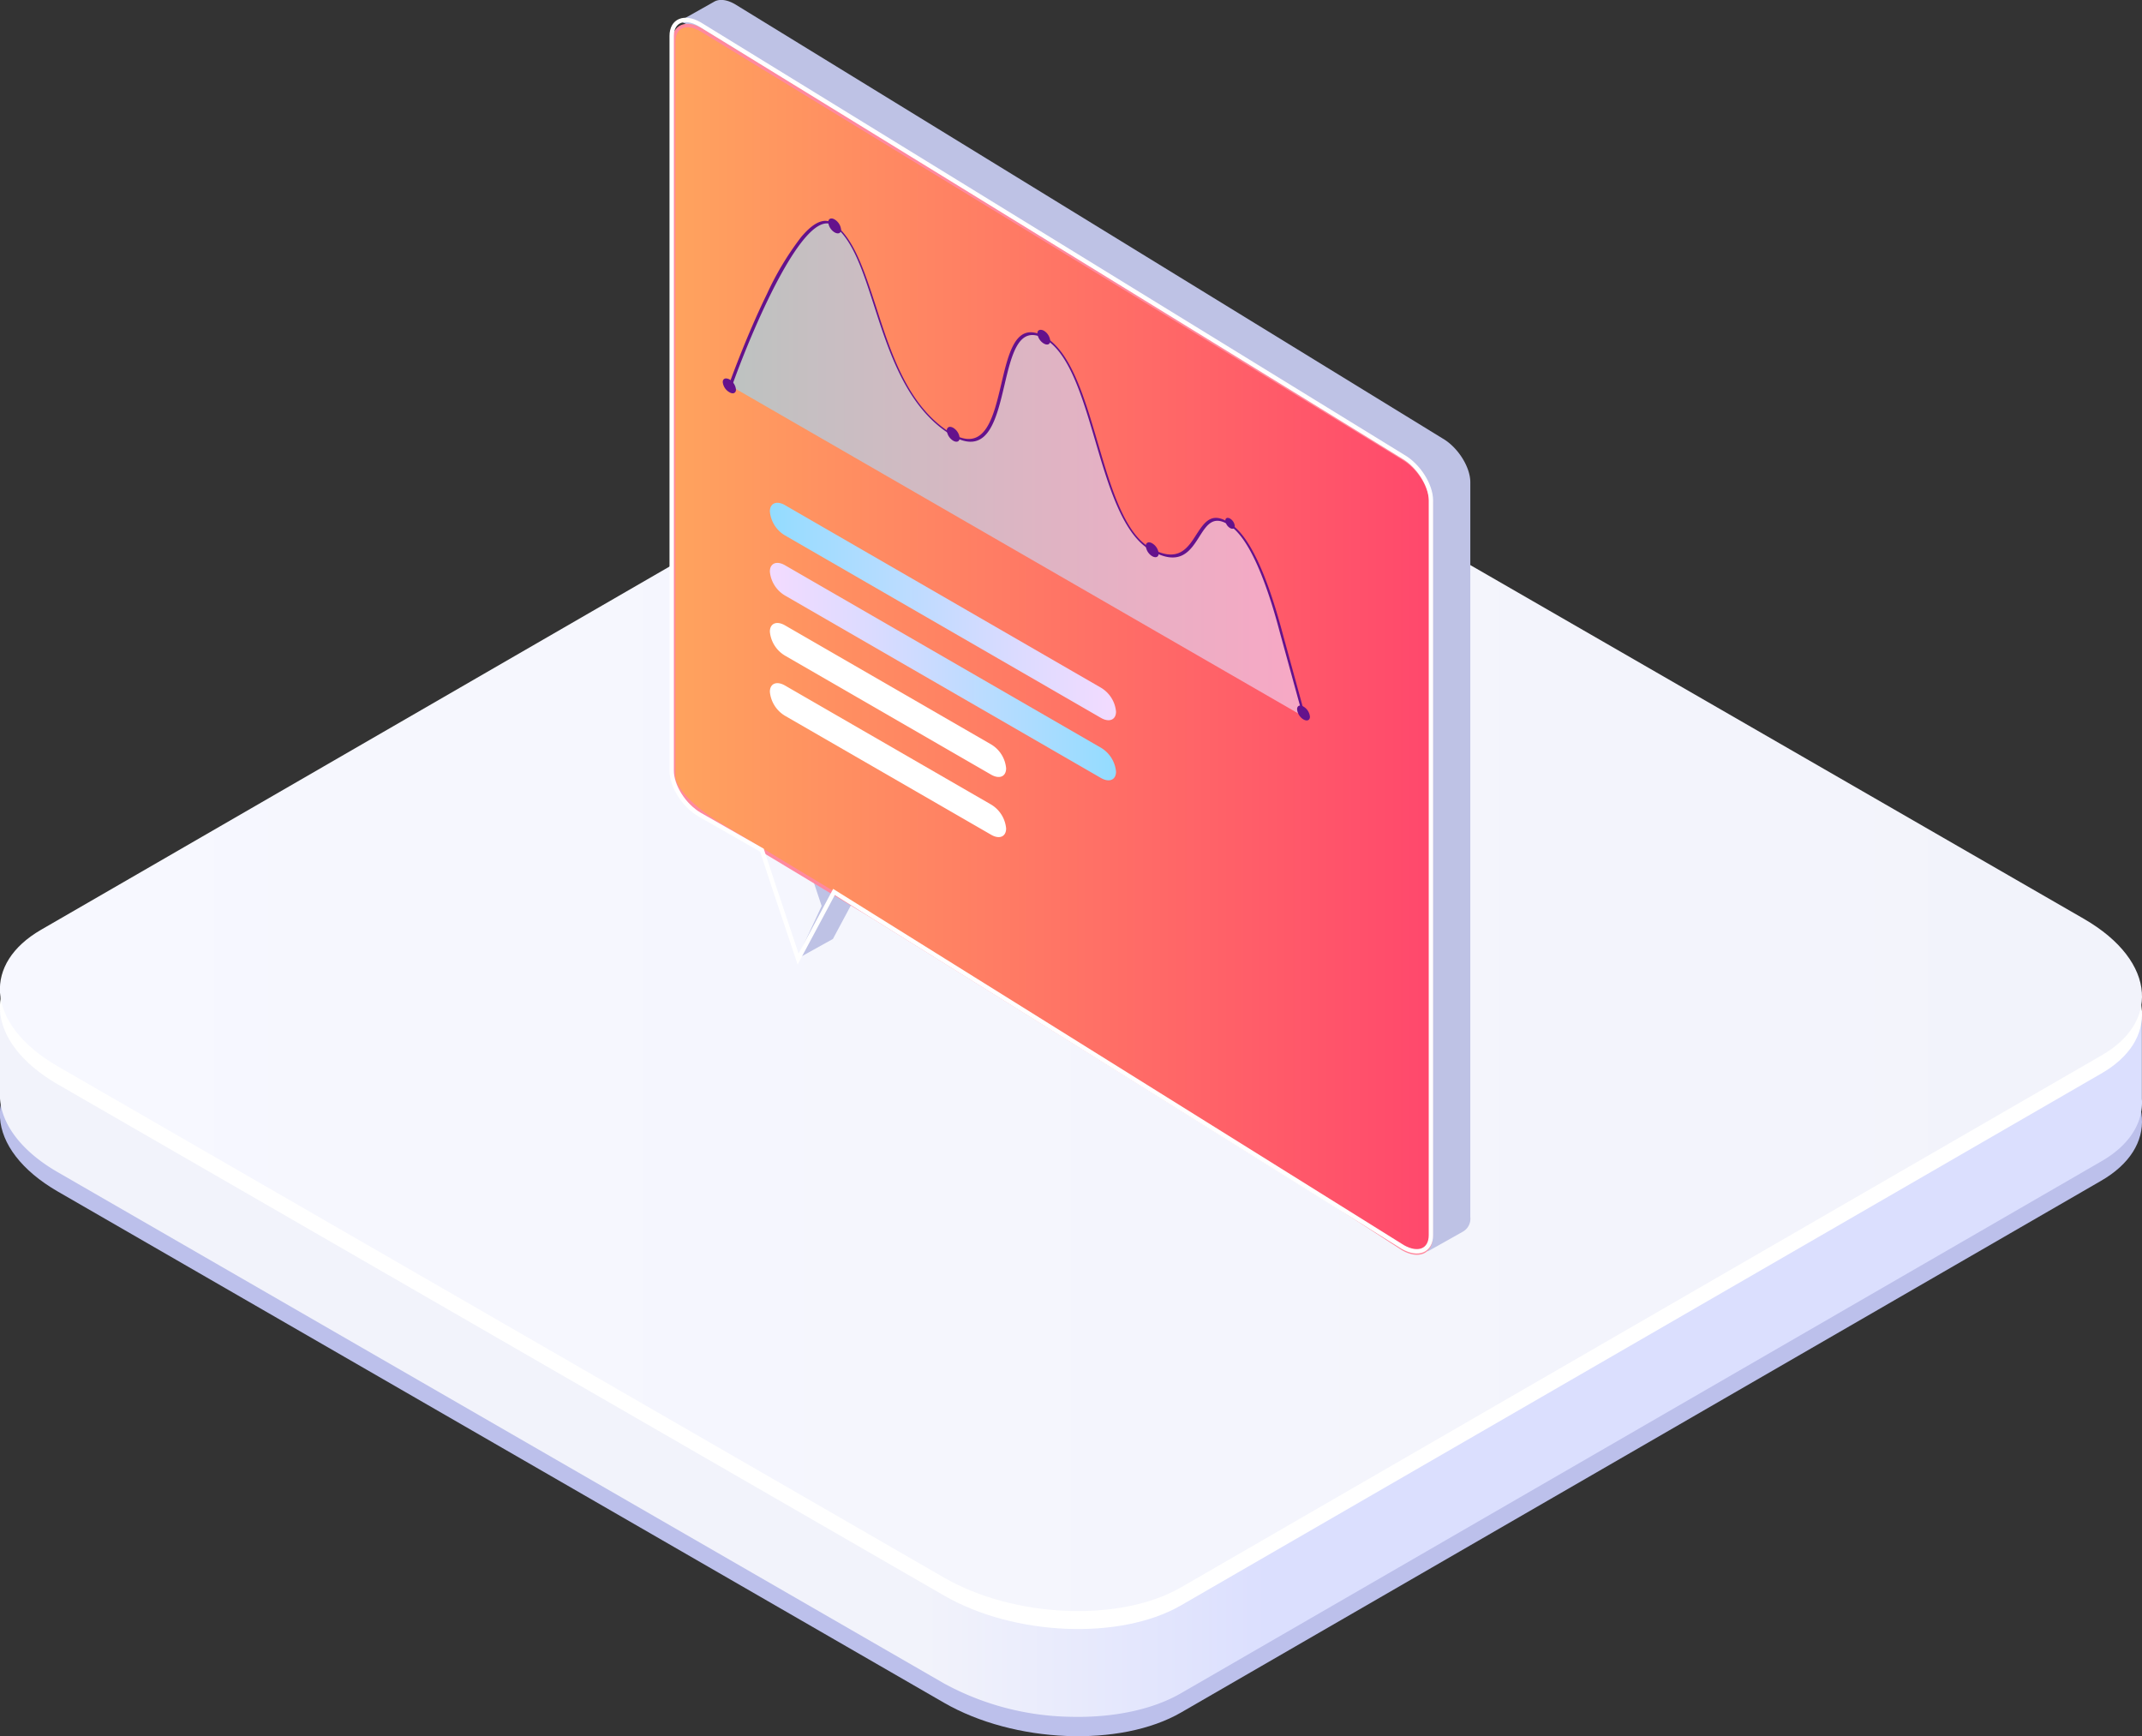 <svg xmlns="http://www.w3.org/2000/svg" xmlns:xlink="http://www.w3.org/1999/xlink" viewBox="0 0 358.22 290.34"><rect x="0" y="0" width="358.22" height="290.34" fill="#333333" stroke="none"/><defs><style>.cls-1{isolation:isolate;}.cls-2{fill:#bcc0eb;mix-blend-mode:multiply;}.cls-3{fill:url(#_01);}.cls-4{fill:#fff;}.cls-5{fill:url(#çÓ_È_Ó·_ÁÂ_ËÂÌÚ_1);}.cls-6{fill:#bec2e5;}.cls-7{stroke:#ff899e;stroke-width:0.58px;fill:url(#new_2);}.cls-7,.cls-8{stroke-miterlimit:10;}.cls-8{fill:none;stroke:#fff;stroke-width:0.73px;}.cls-9{opacity:0.61;fill:url(#linear-gradient);}.cls-10{fill:#64128c;}.cls-11{fill:url(#linear-gradient-2);}.cls-12{fill:url(#linear-gradient-3);}</style><linearGradient id="_01" x1="212.24" y1="211.7" x2="154.65" y2="211.7" gradientUnits="userSpaceOnUse"><stop offset="0" stop-color="#dbdffe"/><stop offset="1" stop-color="#f2f3fb"/></linearGradient><linearGradient id="çÓ_È_Ó·_ÁÂ_ËÂÌÚ_1" y1="166.04" x2="358.22" y2="166.04" gradientUnits="userSpaceOnUse"><stop offset="0" stop-color="#f7f8ff"/><stop offset="1" stop-color="#f2f3fb"/></linearGradient><linearGradient id="new_2" x1="19485.44" y1="106.9" x2="19612.09" y2="106.9" gradientTransform="matrix(-1, 0, 0, 1, 19724.75, 0)" gradientUnits="userSpaceOnUse"><stop offset="0" stop-color="#ff486c"/><stop offset="1" stop-color="#ffa35e"/></linearGradient><linearGradient id="linear-gradient" x1="19506.79" y1="8338.52" x2="19602.61" y2="8338.52" gradientTransform="matrix(-1, -0.58, 0, 1, 19724.75, 3025.29)" gradientUnits="userSpaceOnUse"><stop offset="0" stop-color="#f3dbff"/><stop offset="0.29" stop-color="#dbdbff"/><stop offset="0.89" stop-color="#9fdcff"/><stop offset="1" stop-color="#93dcff"/></linearGradient><linearGradient id="linear-gradient-2" x1="19538.11" y1="102.28" x2="19596" y2="102.28" gradientTransform="matrix(-1, 0, 0, 1, 19724.75, 0)" xlink:href="#linear-gradient"/><linearGradient id="linear-gradient-3" x1="-9385.24" y1="8462.12" x2="-9327.36" y2="8462.12" gradientTransform="matrix(1, 0.58, 0, 1, 9513.99, -2947.46)" xlink:href="#linear-gradient"/></defs><title>Our-Services_Testing</title><g class="cls-1"><g id="Layer_2" data-name="Layer 2"><g id="Layer_1-2" data-name="Layer 1"><path class="cls-2" d="M358.2,186.93c-.28-4.32-3.55-8.8-9.68-12.34L200.31,89.11c-11.73-6.77-29.47-7.5-39.63-1.63L6.85,176.38C2,179.18-.24,183,0,186.93c.28,4.31,3.55,8.79,9.68,12.33l148.21,85.49c11.73,6.76,29.48,7.49,39.63,1.62l153.84-88.9C356.22,194.67,358.46,190.87,358.2,186.93Z"/><path class="cls-3" d="M358.2,183.73h0V169l-60.15,29.23-97.76-56.39c-11.73-6.77-29.47-7.5-39.63-1.63L60.23,198.28,0,169v13.6a10.09,10.09,0,0,0,0,1.1c.28,4.31,3.55,8.8,9.68,12.33l148.21,85.49a45.7,45.7,0,0,0,21.21,5.57h0c6.89.17,13.53-1.12,18.42-3.95l153.84-88.9C356.22,191.46,358.46,187.67,358.2,183.73Z"/><path class="cls-4" d="M358.2,169c-.28-4.31-3.55-8.79-9.68-12.33L200.31,71.2c-11.73-6.76-29.47-7.49-39.63-1.62L6.85,158.48C2,161.28-.24,165.08,0,169c.28,4.32,3.55,8.8,9.68,12.34l148.21,85.48c11.73,6.77,29.48,7.5,39.63,1.63l153.84-88.9C356.22,176.77,358.46,173,358.2,169Z"/><path class="cls-5" d="M358.2,166c-.28-4.32-3.55-8.8-9.68-12.34L200.31,68.22c-11.73-6.77-29.47-7.5-39.63-1.63L6.85,155.49C2,158.3-.24,162.1,0,166c.28,4.31,3.55,8.8,9.68,12.33l148.21,85.49c11.73,6.77,29.48,7.49,39.63,1.62l153.84-88.9C356.22,173.78,358.46,170,358.2,166Z"/><path class="cls-6" d="M113.65,3.54,119.37.32h0c.86-.53,2.13-.44,3.56.39l118.31,72.6c2.57,1.48,4.65,4.77,4.65,7.33V203.53a2.49,2.49,0,0,1-1.31,2.47l-5.82,3.27h0l-1.07-5.43.83.08L145.29,145.8l-2,3.75-4,7.47-6,3.33,4.12-8.85-2.2-6.6-2-6.09-10.26-5.92c-2.56-1.48-4.64-4.76-4.64-7.33V5.56Z"/><path class="cls-7" d="M117.3,5,234.66,76.64c2.57,1.48,4.65,4.77,4.65,7.33V206.85c0,2.57-2.08,3.45-4.65,2l-11.25-7.3-77.32-48.17L120,137.66c-2.57-1.48-7.33-5.27-7.33-7.83V7C112.66,4.38,114.74,3.5,117.3,5Z"/><path class="cls-8" d="M117,4.05l117.63,72.3c2.58,1.48,4.67,4.76,4.67,7.33V206.55c0,2.57-2.09,3.45-4.67,2l-95.16-59.39-2,3.75-4,7.47-4.05-12.12-2-6.09L117,136.22c-2.58-1.48-4.67-4.76-4.67-7.33V6C112.34,3.45,114.43,2.57,117,4.05Z"/><path class="cls-9" d="M139.55,37.58c7.42,5.58,6.87,26.33,18.86,34.5L160,73c9.9,4.57,5.65-20.91,14.27-16.86,9.07,4.26,9.07,30.33,18.13,35.56s7-8.94,13.67-3.82c3.5,2.68,6.31,10.73,8.2,17.8L218,119v.82L122.14,64.51S133.32,32.89,139.55,37.58Z"/><path class="cls-10" d="M122.36,64.7c3.09-8.75,12.21-30.65,17.15-26.92,3.11,2.34,4.77,7.48,6.69,13.43,2.48,7.68,5.29,16.38,12.18,21.08l0,0,1.65,1c5.28,2.44,6.63-3.3,7.94-8.84,1.2-5.09,2.33-9.9,6.33-8,4.4,2.07,6.68,9.83,8.89,17.35s4.56,15.52,9.21,18.2c4.93,2.85,6.65.14,8.17-2.25,1.32-2.08,2.46-3.88,5.45-1.6,2.75,2.11,5.53,8.17,8,17.54l3.65,13.28v.78l.45.27v-.9l-3.65-13.32c-2.59-9.7-5.41-15.78-8.38-18-3.34-2.55-4.61-.55-6,1.57-1.46,2.3-3.11,4.9-7.75,2.23-4.33-2.5-6.59-10.21-8.78-17.66-2.27-7.71-4.62-15.69-9.37-17.92-4.33-2-5.5,2.91-6.73,8.15-1.27,5.4-2.59,11-7.53,8.71l-1.6-.92c-6.61-4.52-9.36-13-11.79-20.57-2-6.11-3.68-11.38-7-13.92-1.55-1.16-3.37-.44-5.59,2.21a49.58,49.58,0,0,0-5.7,9.5c-3.54,7.24-6.35,15.16-6.38,15.24Z"/><path class="cls-10" d="M204.92,87.05a1.63,1.63,0,0,0,.79,1.25c.44.25.79.1.79-.33a1.63,1.63,0,0,0-.79-1.25C205.27,86.47,204.92,86.62,204.92,87.05Z"/><path class="cls-10" d="M191.62,91.31a2.23,2.23,0,0,0,1.07,1.7c.6.34,1.08.14,1.08-.45a2.21,2.21,0,0,0-1.08-1.7C192.1,90.51,191.62,90.72,191.62,91.31Z"/><path class="cls-10" d="M216.92,118.61a2.23,2.23,0,0,0,1.07,1.7c.6.34,1.08.14,1.08-.46a2.21,2.21,0,0,0-1.08-1.69C217.4,117.81,216.92,118,216.92,118.61Z"/><path class="cls-10" d="M173.49,55.75a2.21,2.21,0,0,0,1.08,1.7c.59.34,1.07.14,1.07-.46a2.23,2.23,0,0,0-1.07-1.69C174,55,173.49,55.16,173.49,55.75Z"/><path class="cls-10" d="M158.34,72a2.26,2.26,0,0,0,1.07,1.7c.6.34,1.08.14,1.08-.46a2.24,2.24,0,0,0-1.08-1.7C158.82,71.21,158.34,71.41,158.34,72Z"/><path class="cls-10" d="M138.51,37.16a2.24,2.24,0,0,0,1.07,1.7c.6.34,1.08.14,1.08-.46a2.24,2.24,0,0,0-1.08-1.7C139,36.36,138.51,36.57,138.51,37.16Z"/><path class="cls-10" d="M120.87,63.9A2.21,2.21,0,0,0,122,65.6c.59.35,1.08.14,1.08-.45a2.24,2.24,0,0,0-1.08-1.7C121.35,63.11,120.87,63.31,120.87,63.9Z"/><path class="cls-11" d="M184.12,120.05,131.27,89.53a5.2,5.2,0,0,1-2.52-4h0c0-1.39,1.13-1.86,2.52-1.06L184.12,115a5.2,5.2,0,0,1,2.52,4h0C186.64,120.38,185.51,120.85,184.12,120.05Z"/><path class="cls-12" d="M184.12,130.1,131.27,99.58a5.2,5.2,0,0,1-2.52-4h0c0-1.39,1.13-1.86,2.52-1.06l52.85,30.52a5.2,5.2,0,0,1,2.52,4h0C186.64,130.43,185.51,130.9,184.12,130.1Z"/><path class="cls-4" d="M165.75,129.54l-34.48-19.91a5.2,5.2,0,0,1-2.52-4h0c0-1.39,1.13-1.86,2.52-1.06l34.48,19.91a5.19,5.19,0,0,1,2.51,4h0C168.26,129.87,167.14,130.34,165.75,129.54Z"/><path class="cls-4" d="M165.75,139.59l-34.48-19.9a5.24,5.24,0,0,1-2.52-4h0c0-1.39,1.13-1.86,2.52-1.06l34.48,19.91a5.21,5.21,0,0,1,2.51,4h0C168.26,139.92,167.14,140.4,165.75,139.59Z"/></g></g></g></svg>